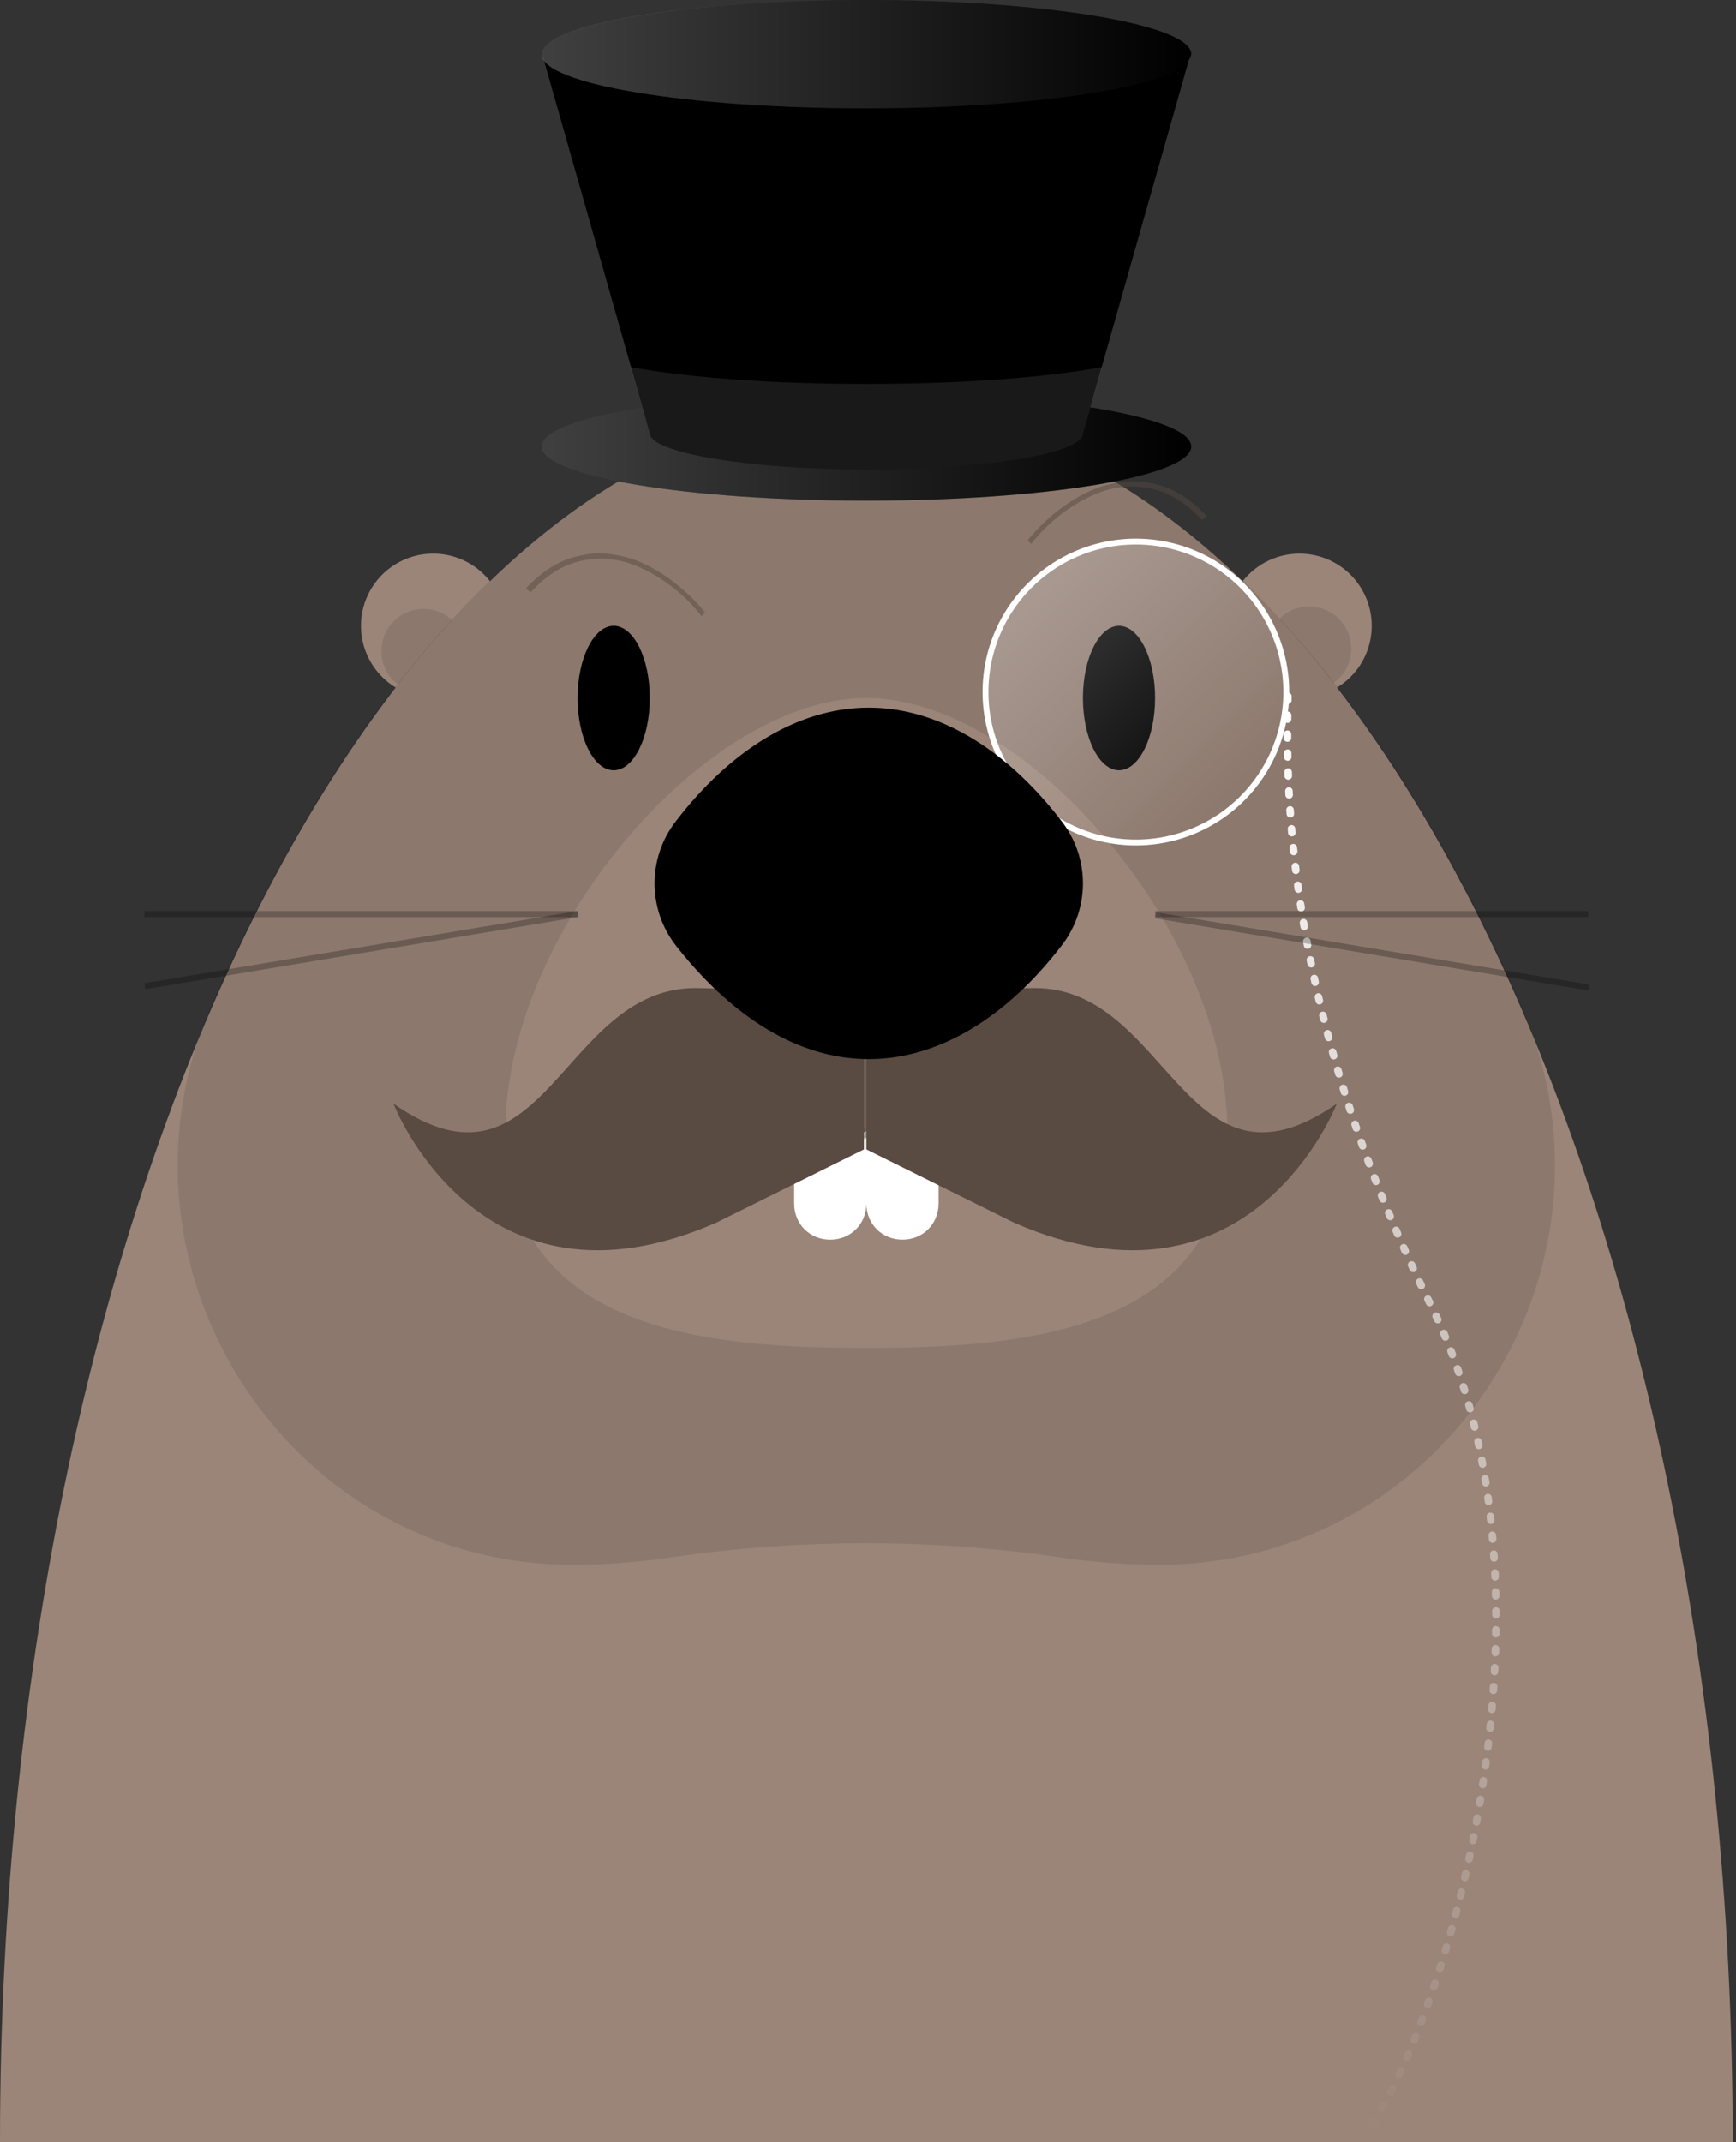 <svg width="77" height="95" fill="none" xmlns="http://www.w3.org/2000/svg">
  <rect width="100%" height="100%" fill="#333333" stroke="none"/>
  <g clip-path="url(#a)">
    <path d="M19.214 30.955a3.202 3.202 0 1 0 0-6.404 3.202 3.202 0 0 0 0 6.404ZM57.64 30.955a3.202 3.202 0 1 0 0-6.404 3.202 3.202 0 0 0 0 6.404Z" fill="#9B8579"/>
    <path d="M18.786 30.741a1.868 1.868 0 1 0 0-3.736 1.868 1.868 0 0 0 0 3.736ZM58.067 30.635a1.868 1.868 0 1 0 0-3.736 1.868 1.868 0 0 0 0 3.736Z" fill="#000" fill-opacity=".1"/>
    <path d="M0 95c0-42.43 17.239-76.854 38.427-76.854S76.854 52.57 76.854 95H0Z" fill="#9B8579"/>
    <path opacity=".1" d="M38.427 59.775c-7.098 0-16.011-.747-16.011-9.606 0-8.86 8.913-19.214 16.011-19.214 7.099 0 16.011 10.354 16.011 19.214 0 8.859-8.913 9.606-16.01 9.606Zm29.087-15.104C60.47 28.447 50.01 18.146 38.427 18.146c-11.581 0-22.042 10.3-29.087 26.525C4.43 56.04 12.49 69.008 24.871 69.382h.747c1.281 0 2.562-.107 3.79-.267a59.765 59.765 0 0 1 17.986 0c1.227.16 2.508.267 3.789.267h.747c12.435-.374 20.494-13.29 15.584-24.71Z" fill="#000"/>
    <path d="M27.22 34.157c.884 0 1.6-1.433 1.6-3.202 0-1.768-.716-3.202-1.6-3.202-.885 0-1.602 1.434-1.602 3.202 0 1.769.717 3.202 1.601 3.202ZM49.634 34.157c.885 0 1.601-1.433 1.601-3.202 0-1.768-.716-3.202-1.6-3.202-.885 0-1.602 1.434-1.602 3.202 0 1.769.717 3.202 1.601 3.202Z" fill="#000"/>
    <path d="M41.63 53.37v-1.6l-3.203-1.602-3.202 1.602v1.6c0 .908.693 1.602 1.6 1.602.908 0 1.602-.694 1.602-1.601 0 .907.694 1.6 1.601 1.6s1.601-.693 1.601-1.6Z" fill="#fff"/>
    <g opacity=".5" fill="#000">
      <path opacity=".5" d="M38.693 46.966h-.534v3.203h.534v-3.203Z"/>
      <path opacity=".5" d="m38.302 49.93-6.397 3.199.239.477 6.396-3.198-.238-.477Z"/>
      <path opacity=".5" d="m38.548 49.932-.238.477 6.396 3.198.239-.477-6.397-3.198Z"/>
    </g>
    <path d="M38.373 46.966s-1.547-3.149-7.525-3.149c-5.977 0-6.671 9.82-13.396 5.124 0 0 3.79 9.874 14.303 5.284l6.565-3.256v-4.003h.053ZM38.373 46.966s1.548-3.149 7.525-3.149c5.978 0 6.672 9.82 13.396 5.124 0 0-3.789 9.874-14.303 5.284l-6.565-3.256v-4.003h-.053Z" fill="#594A42"/>
    <path opacity=".5" d="M45.738 24.124c.64-.854 1.815-1.868 3.203-2.348a4.122 4.122 0 0 1 2.134-.107c.747.16 1.495.587 2.242 1.387l.213-.16c-.747-.8-1.547-1.28-2.348-1.44-.8-.214-1.548-.107-2.295.106-1.44.48-2.615 1.548-3.309 2.402l.16.16ZM31.115 27.326c-.64-.854-1.814-1.868-3.202-2.348a4.122 4.122 0 0 0-2.135-.107c-.747.16-1.494.587-2.241 1.388l-.214-.16c.747-.801 1.548-1.282 2.349-1.442.8-.213 1.547-.106 2.294.107 1.441.48 2.616 1.548 3.31 2.402l-.16.16Z" fill="#574A43"/>
    <path d="M57.125 30.879c-.057 3.374-.364 13.506 6.348 27.019 6.433 12.952.6 32.08-3.088 37.054" stroke="url(#b)" stroke-width=".335" stroke-linecap="round" stroke-linejoin="round" stroke-dasharray="0.17 0.67"/>
    <path opacity=".25" d="M25.618 40.402H6.404v.267h19.214v-.267Z" fill="#000"/>
    <path opacity=".25" d="M25.619 40.4 6.403 43.602l.044.263 19.216-3.202-.044-.263Z" fill="#000"/>
    <path d="M38.428 22.202c7.958 0 14.41-1.075 14.41-2.401 0-1.327-6.452-2.402-14.41-2.402-7.959 0-14.41 1.075-14.41 2.402 0 1.326 6.451 2.401 14.41 2.401Z" fill="#000"/>
    <path opacity=".25" d="M38.428 22.202c7.958 0 14.41-1.075 14.41-2.401 0-1.327-6.452-2.402-14.41-2.402-7.959 0-14.41 1.075-14.41 2.402 0 1.326 6.451 2.401 14.41 2.401Z" fill="url(#c)"/>
    <path d="M52.838 2.348C52.678 1.068 46.273 0 38.428 0c-7.846 0-14.25 1.067-14.41 2.348v.054c0 .106.053.16.106.267l4.697 16.544c0 .854 4.323 1.602 9.607 1.602 5.283 0 9.606-.694 9.606-1.602L52.731 2.67c.053-.107.107-.16.107-.32 0 .053 0 .053 0 0Z" fill="#000"/>
    <path opacity=".25" d="M38.428 4.803c7.958 0 14.41-1.075 14.41-2.401C52.838 1.075 46.386 0 38.428 0c-7.959 0-14.41 1.075-14.41 2.402 0 1.326 6.451 2.401 14.41 2.401Z" fill="url(#d)"/>
    <path opacity=".1" d="M48.888 16.278c-2.615.48-6.351.748-10.46.748-4.11 0-7.846-.267-10.461-.748l.854 2.936c0 .854 4.323 1.6 9.607 1.6 5.283 0 9.606-.693 9.606-1.6l.854-2.936Z" fill="#fff"/>
    <path d="M50.382 37.36a6.671 6.671 0 1 0 0-13.343 6.671 6.671 0 0 0 0 13.343Z" fill="url(#e)" fill-opacity=".25" stroke="#fff" stroke-width=".26" stroke-miterlimit="10"/>
    <path d="M38.533 31.382c-3.255 0-6.244 2.028-8.54 5.017a4.49 4.49 0 0 0 0 5.55c2.35 2.989 5.285 5.017 8.54 5.017 3.256 0 6.245-2.028 8.54-5.017a4.49 4.49 0 0 0 0-5.55c-2.295-2.99-5.284-5.017-8.54-5.017Z" fill="#000"/>
    <path opacity=".25" d="M70.45 40.402H51.236v.267H70.45v-.267Z" fill="#000"/>
    <path opacity=".25" d="m51.28 40.46-.044.263 19.216 3.202.044-.263-19.216-3.203Z" fill="#000"/>
  </g>
  <defs>
    <linearGradient id="b" x1="60.569" y1="30.879" x2="60.569" y2="94.952" gradientUnits="userSpaceOnUse">
      <stop stop-color="#fff"/>
      <stop offset="1" stop-color="#fff" stop-opacity="0"/>
    </linearGradient>
    <linearGradient id="c" x1="24.018" y1="19.824" x2="52.838" y2="19.824" gradientUnits="userSpaceOnUse">
      <stop stop-color="#fff"/>
      <stop offset="1" stop-color="#fff" stop-opacity="0"/>
    </linearGradient>
    <linearGradient id="d" x1="24.018" y1="2.402" x2="52.838" y2="2.402" gradientUnits="userSpaceOnUse">
      <stop stop-color="#fff"/>
      <stop offset="1" stop-color="#fff" stop-opacity="0"/>
    </linearGradient>
    <linearGradient id="e" x1="45.691" y1="25.979" x2="55.118" y2="35.405" gradientUnits="userSpaceOnUse">
      <stop stop-color="#fff"/>
      <stop offset="1" stop-color="#fff" stop-opacity="0"/>
    </linearGradient>
    <clipPath id="a">
      <path fill="#fff" d="M0 0h76.854v95H0z"/>
    </clipPath>
  </defs>
</svg>